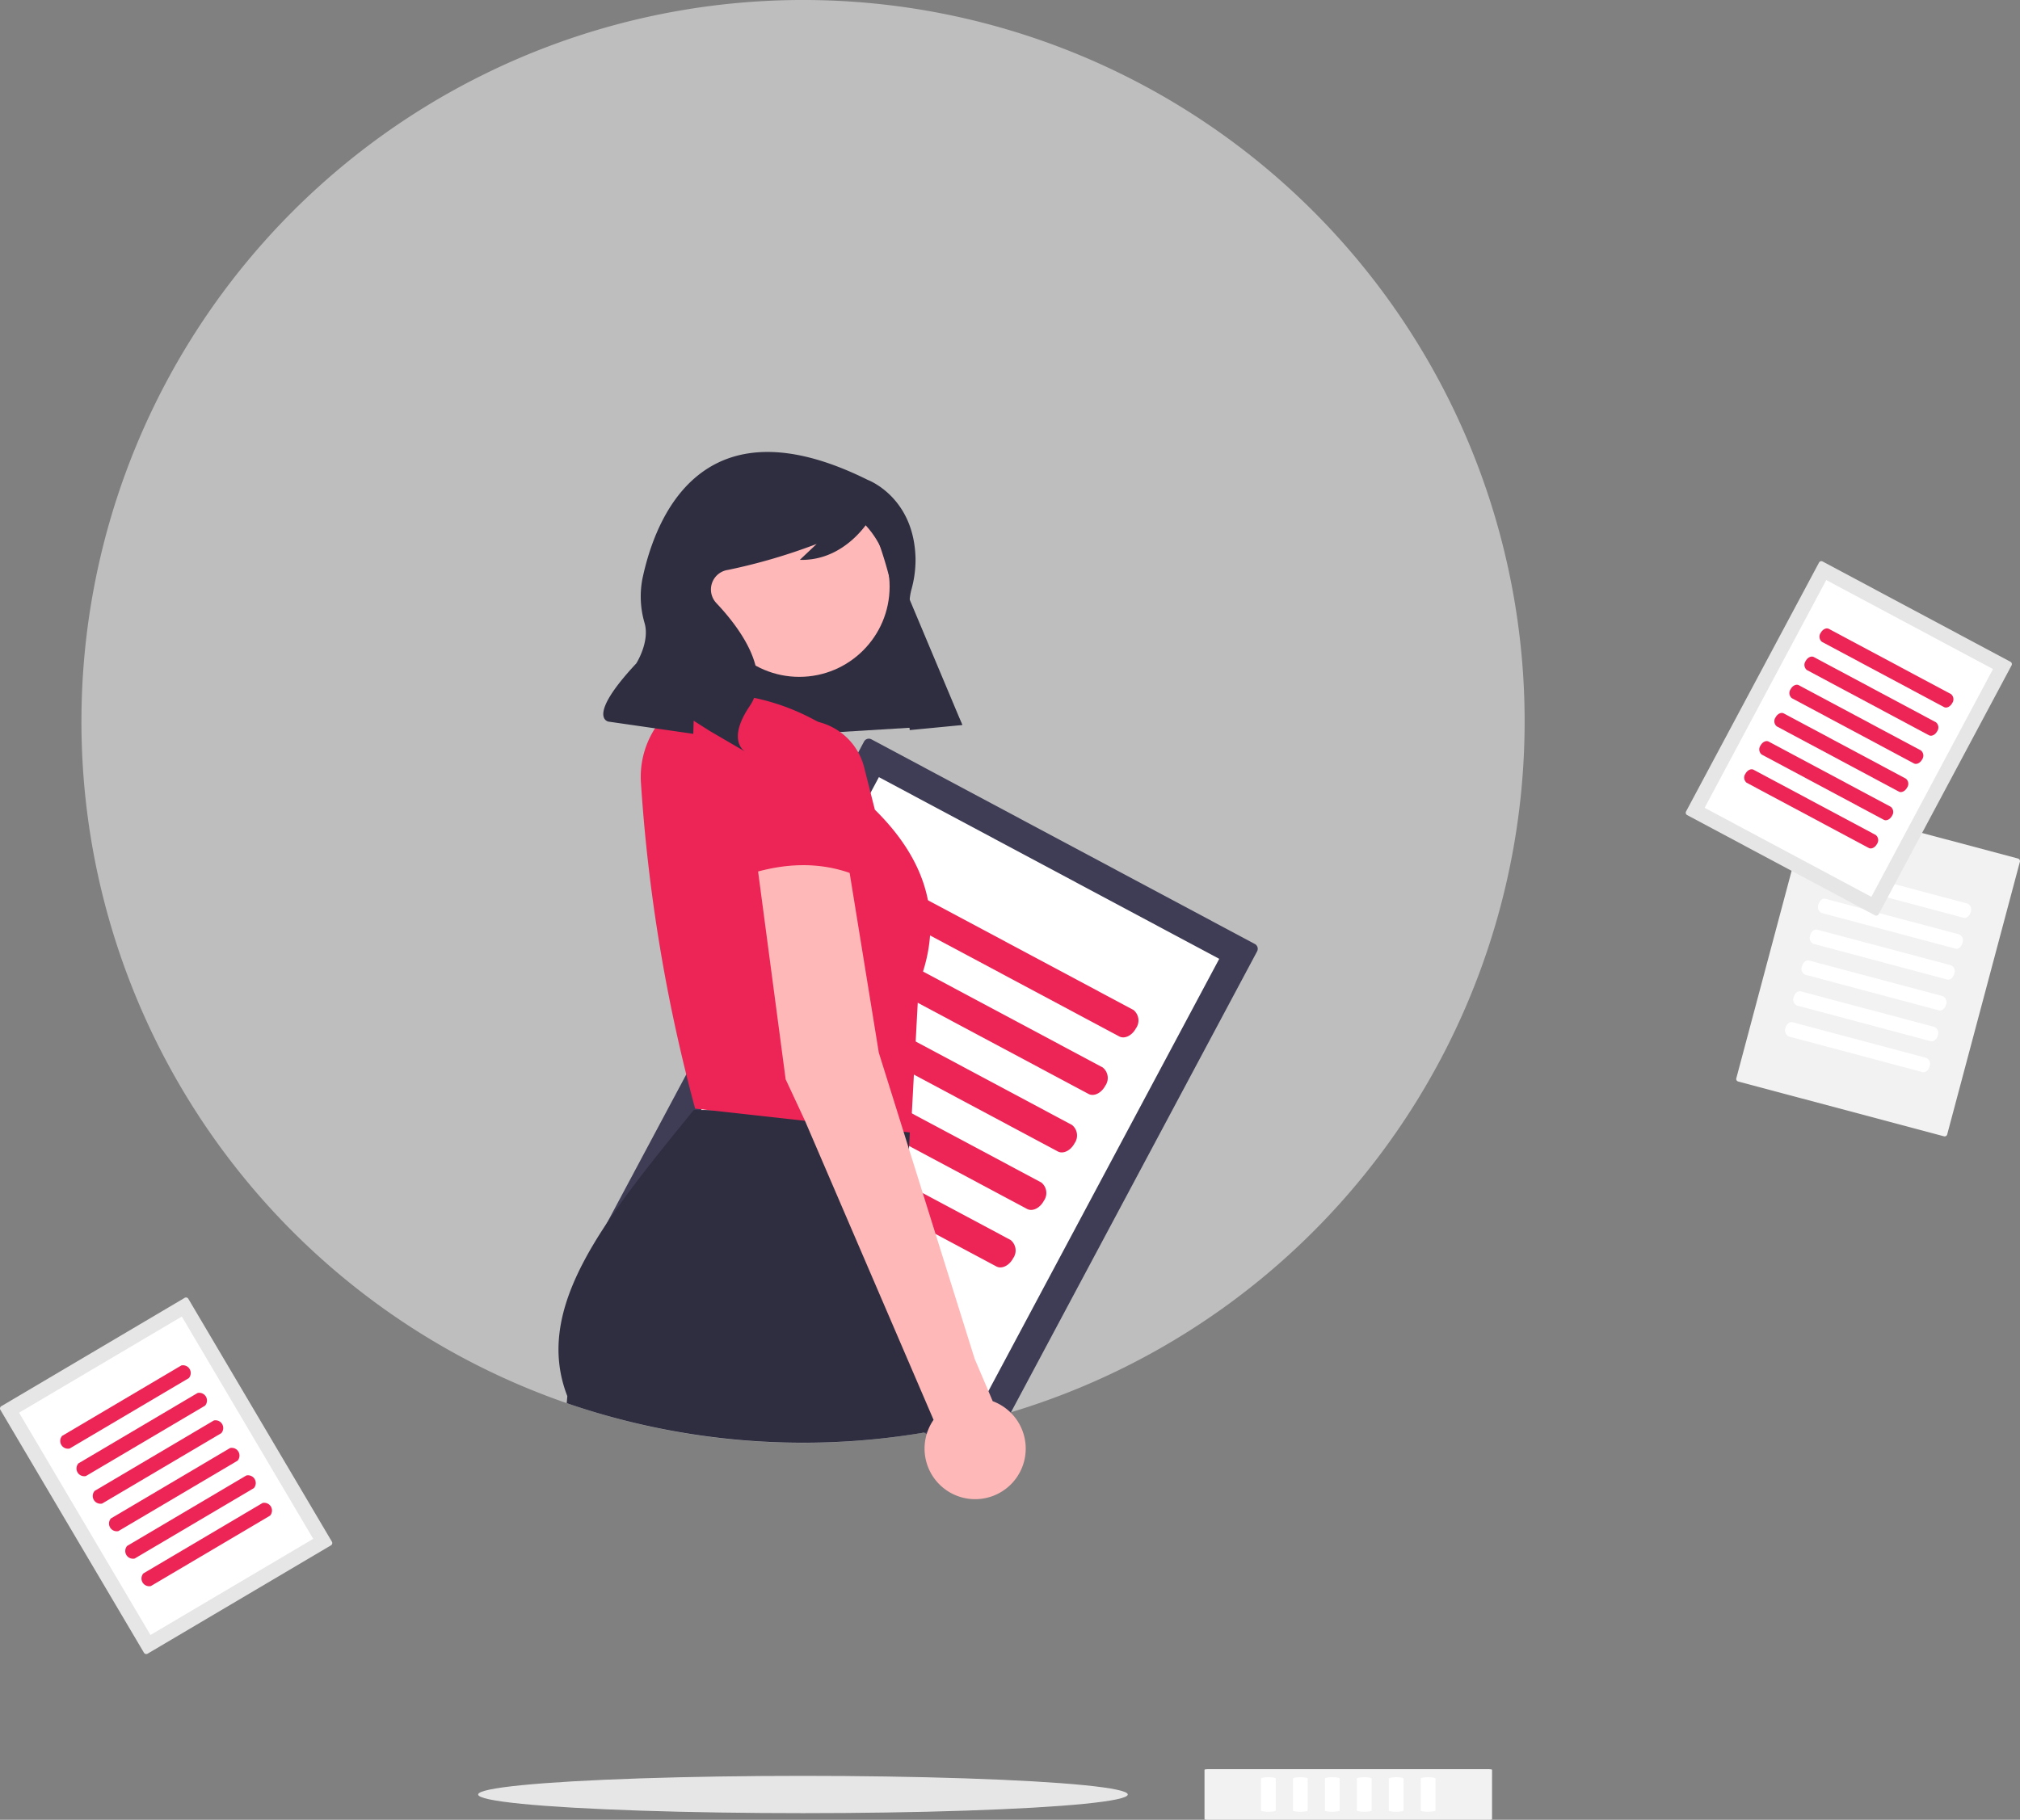 <svg id="Group_193" data-name="Group 193" xmlns="http://www.w3.org/2000/svg" width="216.751" height="195.313" viewBox="0 0 216.751 195.313">
  <rect x="0" y="0" width="216.751" height="195.313" fill="#808080" stroke="none"/>
  <g id="Group_190" data-name="Group 190" transform="translate(0)">
    <path id="Path_13" data-name="Path 13" d="M406.765,185.593a77.4,77.4,0,0,0,90.063,76.393q1.813-.3,3.6-.68,2.421-.514,4.785-1.183a77.43,77.43,0,1,0-98.448-74.531Z" transform="translate(-398.027 -108.171)" fill="#e6e6e6" opacity="0.605"/>
    <path id="Path_14" data-name="Path 14" d="M578.062,407.714a.584.584,0,0,1,.24.789l-29.108,54.521a.584.584,0,0,1-.789.24l-41.148-21.969a.584.584,0,0,1-.24-.789l29.108-54.521a.584.584,0,0,1,.789-.24Z" transform="translate(-443.411 -306.396)" fill="#3f3d56"/>
    <path id="Path_15" data-name="Path 15" d="M576.47,419.641l-26.637,49.891-36.519-19.5,26.637-49.892Zm2.314,1.235-.005,0,.006,0Z" transform="translate(-445.643 -316.731)" fill="#fff"/>
    <path id="Path_16" data-name="Path 16" d="M580.612,451.63a1.446,1.446,0,0,1,.27,1.971c-.418.784-1.22,1.175-1.788.872l-26.746-14.28a1.446,1.446,0,0,1-.27-1.971c.418-.784,1.22-1.175,1.788-.872Z" transform="translate(-458.993 -343.235)" fill="#ed2456"/>
    <path id="Path_17" data-name="Path 17" d="M592.147,473.235a1.446,1.446,0,0,1,.27,1.971c-.418.784-1.22,1.175-1.788.872L563.883,461.8a1.446,1.446,0,0,1-.27-1.971c.418-.784,1.22-1.175,1.788-.872Z" transform="translate(-473.823 -358.667)" fill="#ed2456"/>
    <path id="Path_18" data-name="Path 18" d="M603.681,494.839a1.446,1.446,0,0,1,.27,1.971c-.418.784-1.22,1.175-1.788.872L575.417,483.4a1.446,1.446,0,0,1-.27-1.971c.418-.784,1.22-1.175,1.788-.872Z" transform="translate(-488.653 -374.099)" fill="#ed2456"/>
    <path id="Path_19" data-name="Path 19" d="M615.216,516.444a1.446,1.446,0,0,1,.27,1.971c-.418.784-1.22,1.175-1.788.872l-26.746-14.28a1.446,1.446,0,0,1-.27-1.971c.418-.784,1.22-1.175,1.788-.872Z" transform="translate(-503.483 -389.531)" fill="#ed2456"/>
    <path id="Path_20" data-name="Path 20" d="M626.75,538.048a1.446,1.446,0,0,1,.27,1.971c-.419.784-1.22,1.175-1.788.872l-26.746-14.28a1.446,1.446,0,0,1-.27-1.971c.418-.784,1.22-1.175,1.788-.872Z" transform="translate(-518.313 -404.964)" fill="#ed2456"/>
    <path id="Path_21" data-name="Path 21" d="M428.334,214.056l-24.235,1.48-6.787-20.24,21.257-4.491Z" transform="translate(-325.091 -136.293)" fill="#2f2e41"/>
    <ellipse id="Ellipse_48" data-name="Ellipse 48" cx="9.693" cy="9.693" rx="9.693" ry="9.693" transform="translate(76.073 53.259)" fill="#ffb8b8"/>
    <path id="Path_22" data-name="Path 22" d="M621.863,555.883l-.063.754a77.924,77.924,0,0,0,37.988,3.217l3.6-.68-3.425-7.6-2.246-4.98.808-17.227.086-1.783.106-2.274-1.463-.009-10.4-.063-9.911-.063-1.511-.009C625.957,536.827,618.137,546.3,621.863,555.883Z" transform="translate(-560.987 -406.039)" fill="#2f2e41"/>
    <path id="Path_23" data-name="Path 23" d="M635.74,413.2l23.141,2.571.857-16c2.716-6.926.923-13.109-4.713-18.656l-1.146-4.536a6.715,6.715,0,0,0-4.96-4.889h0a23.909,23.909,0,0,0-12.893-3.059h0a9.621,9.621,0,0,0-6.092,9.71A178.259,178.259,0,0,0,635.74,413.2Z" transform="translate(-561.151 -294.214)" fill="#ed2456"/>
    <path id="Path_24" data-name="Path 24" d="M646.27,280.951s5.012,1.829,5.141,8.478a12.006,12.006,0,0,1-.444,3.311c-.325,1.222-.586,3.874,1.6,7.408a68.524,68.524,0,0,1,3.866,7.118h0l-5.643.544-.933-9.355a46.432,46.432,0,0,0-3.317-13.189l-.036-.088s-2.589,4.5-7.509,4.361l1.807-1.708a62.063,62.063,0,0,1-9.514,2.787,2.122,2.122,0,0,0-1.278,3.529l.06.065c2.049,2.168,6.128,7.207,3.559,11s-.49,4.911-.49,4.911l-3.807-2.218-1.728-1.1-.04,1.406-9.108-1.312s-2.45-.421,2.99-6.247c0,0,1.458-2.281.9-4.3a10.1,10.1,0,0,1-.251-4.731C623.465,285.067,628.468,272.1,646.27,280.951Z" transform="translate(-553.172 -229.451)" fill="#2f2e41"/>
    <ellipse id="Ellipse_49" data-name="Ellipse 49" cx="34.854" cy="2" rx="34.854" ry="2" transform="translate(51.305 190.6)" fill="#e6e6e6"/>
    <path id="Path_25" data-name="Path 25" d="M250.892,415.968a.286.286,0,0,1,.2.35l-7.8,29.262a.286.286,0,0,1-.35.2L220.864,439.9a.286.286,0,0,1-.2-.35l7.8-29.262a.286.286,0,0,1,.35-.2Z" transform="translate(-34.353 -323.824)" fill="#f2f2f2"/>
    <path id="Path_26" data-name="Path 26" d="M254.188,438.022a.708.708,0,0,1,.349.91c-.112.421-.451.7-.755.616l-14.355-3.825a.709.709,0,0,1-.349-.91c.112-.421.451-.7.755-.616Z" transform="translate(-43.076 -341.045)" fill="#fff"/>
    <path id="Path_27" data-name="Path 27" d="M257.278,449.617a.709.709,0,0,1,.349.91c-.112.421-.451.7-.755.616l-14.355-3.825a.709.709,0,0,1-.349-.91c.112-.421.451-.7.755-.616Z" transform="translate(-47.048 -349.328)" fill="#fff"/>
    <path id="Path_28" data-name="Path 28" d="M260.367,461.213a.708.708,0,0,1,.349.91c-.112.421-.451.7-.755.616l-14.355-3.825a.708.708,0,0,1-.349-.91c.112-.421.451-.7.755-.616Z" transform="translate(-51.02 -357.611)" fill="#fff"/>
    <path id="Path_29" data-name="Path 29" d="M263.457,472.808a.708.708,0,0,1,.349.91c-.112.421-.451.7-.755.616L248.7,470.509a.708.708,0,0,1-.349-.91c.112-.421.451-.7.755-.616Z" transform="translate(-54.992 -365.893)" fill="#fff"/>
    <path id="Path_30" data-name="Path 30" d="M266.546,484.4a.708.708,0,0,1,.349.91c-.112.421-.451.7-.755.616L251.785,482.1a.708.708,0,0,1-.349-.91c.112-.421.451-.7.755-.616Z" transform="translate(-58.964 -374.176)" fill="#fff"/>
    <path id="Path_31" data-name="Path 31" d="M269.636,496a.709.709,0,0,1,.349.91c-.112.421-.451.7-.755.616L254.874,493.7a.709.709,0,0,1-.349-.91c.112-.421.451-.7.755-.616Z" transform="translate(-62.936 -382.459)" fill="#fff"/>
    <path id="Path_32" data-name="Path 32" d="M449.8,778.191c0,.036-.128.066-.286.066H419.234c-.158,0-.286-.03-.286-.066v-5.3c0-.036.128-.066.286-.066h30.283c.158,0,.286.03.286.066Z" transform="translate(-289.702 -582.943)" fill="#f2f2f2"/>
    <path id="Path_33" data-name="Path 33" d="M441.763,779.415c0,.073-.354.132-.79.132s-.79-.059-.79-.132v-3.442c0-.073.354-.132.79-.132s.79.059.79.132Z" transform="translate(-287.73 -585.095)" fill="#fff"/>
    <path id="Path_34" data-name="Path 34" d="M453.763,779.415c0,.073-.354.132-.79.132s-.79-.059-.79-.132v-3.442c0-.073.354-.132.79-.132s.79.059.79.132Z" transform="translate(-303.159 -585.095)" fill="#fff"/>
    <path id="Path_35" data-name="Path 35" d="M465.763,779.415c0,.073-.354.132-.79.132s-.79-.059-.79-.132v-3.442c0-.073.354-.132.79-.132s.79.059.79.132Z" transform="translate(-318.587 -585.095)" fill="#fff"/>
    <path id="Path_36" data-name="Path 36" d="M477.763,779.415c0,.073-.354.132-.79.132s-.79-.059-.79-.132v-3.442c0-.073.354-.132.79-.132s.79.059.79.132Z" transform="translate(-334.015 -585.095)" fill="#fff"/>
    <path id="Path_37" data-name="Path 37" d="M489.763,779.415c0,.073-.354.132-.79.132s-.79-.059-.79-.132v-3.442c0-.073.354-.132.79-.132s.79.059.79.132Z" transform="translate(-349.443 -585.095)" fill="#fff"/>
    <path id="Path_38" data-name="Path 38" d="M501.763,779.415c0,.073-.354.132-.79.132s-.79-.059-.79-.132v-3.442c0-.073.354-.132.79-.132s.79.059.79.132Z" transform="translate(-364.871 -585.095)" fill="#fff"/>
    <path id="Path_39" data-name="Path 39" d="M258.545,329.791a.286.286,0,0,1,.117.387L244.4,356.891a.286.286,0,0,1-.387.117l-20.162-10.764a.286.286,0,0,1-.117-.387L238,319.144a.286.286,0,0,1,.387-.117Z" transform="translate(-42.816 -258.764)" fill="#e6e6e6"/>
    <path id="Path_40" data-name="Path 40" d="M257.765,335.635l-13.052,24.446-17.893-9.553,13.052-24.446Zm1.134.605h0Z" transform="translate(-43.91 -263.827)" fill="#fff"/>
    <path id="Path_41" data-name="Path 41" d="M259.795,351.309a.709.709,0,0,1,.132.966c-.205.384-.6.576-.876.427l-13.1-7a.708.708,0,0,1-.132-.966c.205-.384.6-.576.876-.427Z" transform="translate(-50.451 -276.813)" fill="#ed2456"/>
    <path id="Path_42" data-name="Path 42" d="M265.446,361.895a.709.709,0,0,1,.132.966c-.205.384-.6.576-.876.427l-13.1-7a.708.708,0,0,1-.132-.966c.205-.384.6-.576.876-.427Z" transform="translate(-57.718 -284.375)" fill="#ed2456"/>
    <path id="Path_43" data-name="Path 43" d="M271.1,372.48a.709.709,0,0,1,.132.966c-.205.384-.6.576-.876.427l-13.1-7a.709.709,0,0,1-.132-.966c.205-.384.6-.576.876-.427Z" transform="translate(-64.984 -291.937)" fill="#ed2456"/>
    <path id="Path_44" data-name="Path 44" d="M276.75,383.066a.708.708,0,0,1,.132.966c-.205.384-.6.576-.876.427l-13.1-7a.708.708,0,0,1-.132-.966c.2-.384.6-.576.876-.427Z" transform="translate(-72.25 -299.498)" fill="#ed2456"/>
    <path id="Path_45" data-name="Path 45" d="M282.4,393.652a.708.708,0,0,1,.132.966c-.205.384-.6.576-.876.427l-13.1-7a.709.709,0,0,1-.132-.966c.2-.384.6-.576.876-.427Z" transform="translate(-79.517 -307.06)" fill="#ed2456"/>
    <path id="Path_46" data-name="Path 46" d="M288.053,404.238a.708.708,0,0,1,.132.966c-.205.384-.6.576-.876.427l-13.105-7a.709.709,0,0,1-.132-.966c.205-.384.6-.576.876-.427Z" transform="translate(-86.783 -314.621)" fill="#ed2456"/>
    <path id="Path_47" data-name="Path 47" d="M874.365,595.647a.286.286,0,0,1,.391.1l15.407,26.071a.286.286,0,0,1-.1.391l-19.676,11.628a.286.286,0,0,1-.391-.1l-15.407-26.071a.286.286,0,0,1,.1-.391Z" transform="translate(-854.548 -456.352)" fill="#e6e6e6"/>
    <path id="Path_48" data-name="Path 48" d="M879.175,601.135l14.1,23.857-17.463,10.32-14.1-23.858Zm1.107-.654h0l0,0Z" transform="translate(-859.666 -459.833)" fill="#fff"/>
    <path id="Path_49" data-name="Path 49" d="M920.628,621a.831.831,0,0,1,.8,1.36l-12.79,7.558a.831.831,0,0,1-.8-1.36Z" transform="translate(-901.168 -474.45)" fill="#ed2456"/>
    <path id="Path_50" data-name="Path 50" d="M914.523,631.333a.831.831,0,0,1,.8,1.36l-12.79,7.558a.831.831,0,0,1-.8-1.36Z" transform="translate(-893.319 -481.829)" fill="#ed2456"/>
    <path id="Path_51" data-name="Path 51" d="M908.418,641.664a.831.831,0,0,1,.8,1.36l-12.79,7.558a.831.831,0,0,1-.8-1.36Z" transform="translate(-885.47 -489.209)" fill="#ed2456"/>
    <path id="Path_52" data-name="Path 52" d="M902.313,652a.831.831,0,0,1,.8,1.359l-12.79,7.558a.831.831,0,0,1-.8-1.36Z" transform="translate(-877.62 -496.588)" fill="#ed2456"/>
    <path id="Path_53" data-name="Path 53" d="M896.208,662.326a.831.831,0,0,1,.8,1.36l-12.79,7.558a.831.831,0,0,1-.8-1.36Z" transform="translate(-869.771 -503.968)" fill="#ed2456"/>
    <path id="Path_54" data-name="Path 54" d="M890.1,672.657a.831.831,0,0,1,.8,1.36l-12.79,7.558a.831.831,0,0,1-.8-1.36Z" transform="translate(-861.922 -511.347)" fill="#ed2456"/>
    <path id="Path_55" data-name="Path 55" d="M603.8,429.671l.3,1.84,3.131,19.3,1.966,6.277.691,2.208.58,1.857,7.048,22.512,1.934,4.543a5.427,5.427,0,1,1-6.346,2l-13.795-32.09-.511-1.1-1.566-3.357-2.957-22.309-.186-1.4Z" transform="translate(-512.931 -337.822)" fill="#ffb8b8"/>
    <path id="Path_56" data-name="Path 56" d="M656.265,394.8c4.49-1.613,8.8-1.785,12.856,0L667.8,383.318a5.477,5.477,0,0,0-5.186-5.655h0a5.477,5.477,0,0,0-5.757,5.181v.019Z" transform="translate(-576.819 -300.667)" fill="#ed2456"/>
  </g>
</svg>
